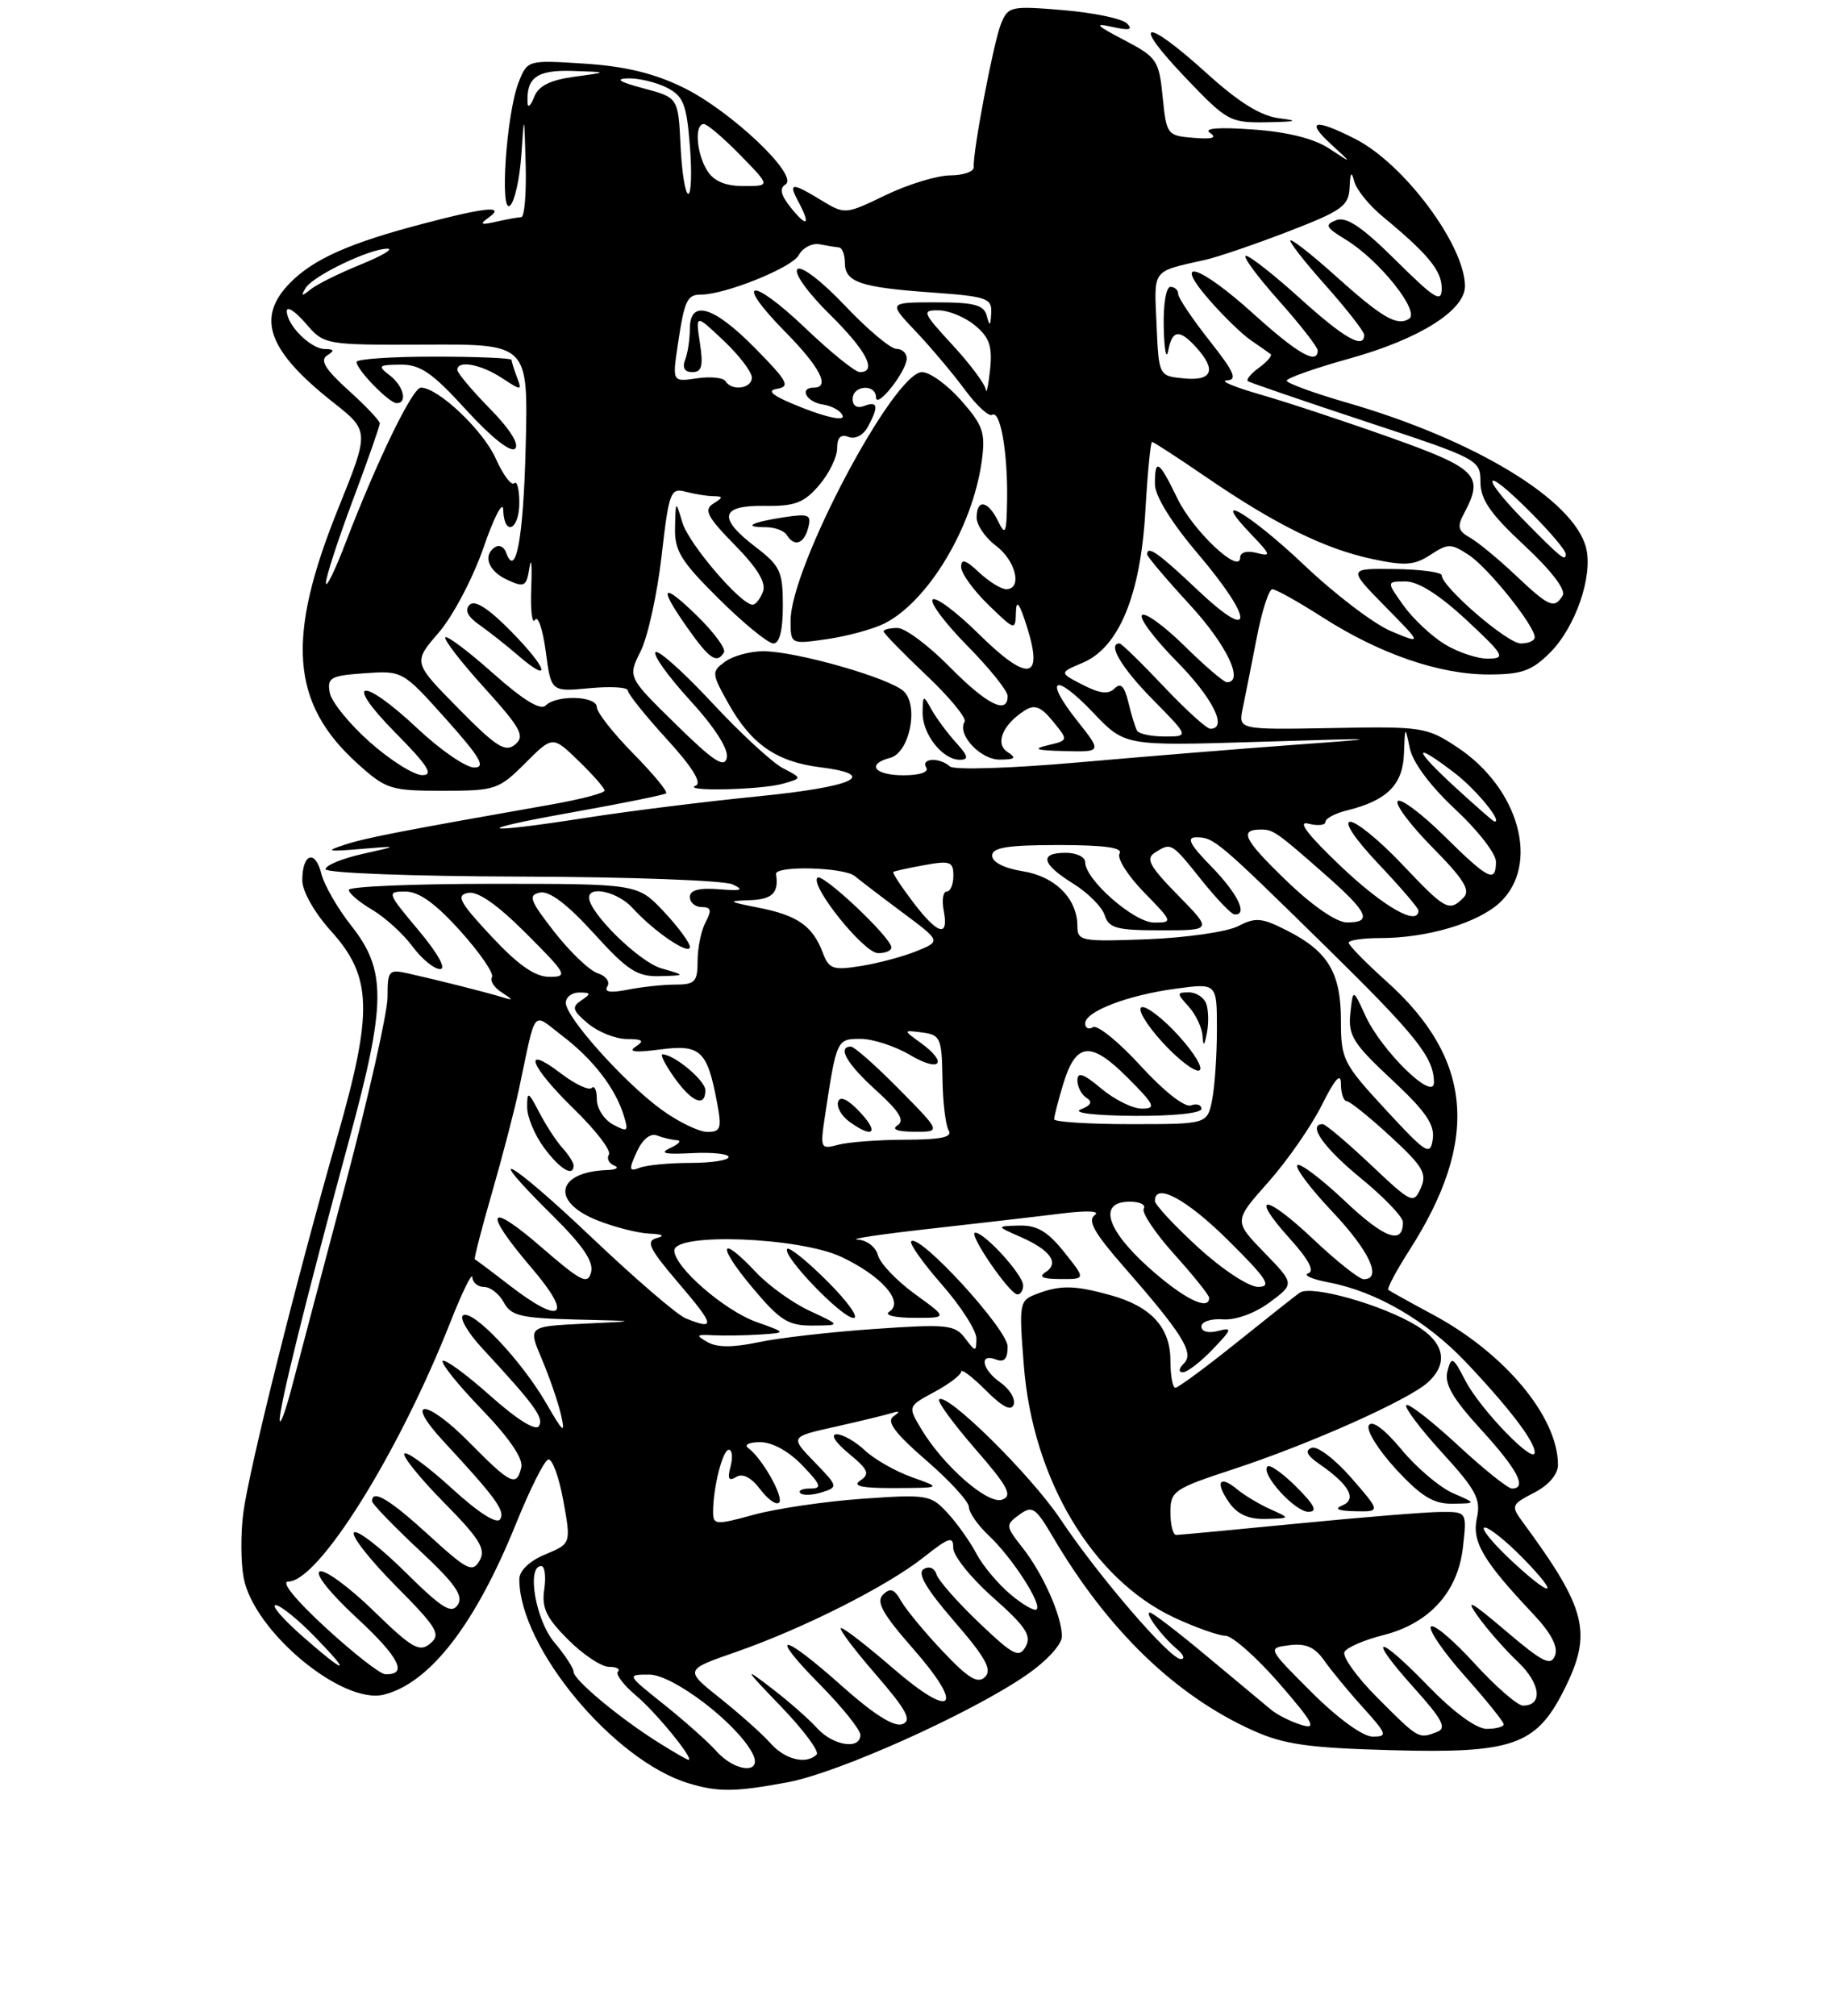 <?xml version="1.0" encoding="UTF-8" standalone="no"?>
<!DOCTYPE svg PUBLIC "-//W3C//DTD SVG 1.1//EN" "http://www.w3.org/Graphics/SVG/1.1/DTD/svg11.dtd" >
<svg xmlns="http://www.w3.org/2000/svg" xmlns:xlink="http://www.w3.org/1999/xlink" version="1.1" viewBox="0 0 237 260">
 <g >
 <path fill="currentColor"
d=" M 101.57 229.90 C 108.10 228.70 125.19 221.03 132.40 216.07 C 135.04 214.25 137.00 212.12 137.00 211.07 C 137.00 208.47 134.57 202.99 131.91 199.62 C 129.72 196.83 129.71 196.69 131.50 195.38 C 133.18 194.15 133.59 194.42 135.85 198.26 C 142.91 210.26 151.63 218.70 161.65 223.21 C 165.64 225.01 168.80 225.46 179.50 225.75 C 195.11 226.19 198.18 225.13 201.75 218.04 C 205.49 210.63 204.75 207.60 196.45 196.32 C 194.91 194.23 194.98 194.06 197.92 192.54 C 199.81 191.57 201.00 190.17 201.00 188.94 C 201.00 182.77 194.15 174.54 184.85 169.56 C 181.91 167.98 179.33 166.55 179.12 166.38 C 178.91 166.21 180.13 163.92 181.82 161.28 C 190.92 147.10 190.04 136.61 178.92 126.62 C 176.21 124.19 174.00 121.93 174.00 121.60 C 174.00 121.27 175.83 121.00 178.06 121.00 C 184.11 121.00 190.63 119.07 193.48 116.44 C 198.72 111.57 196.03 101.69 188.00 96.38 C 184.07 93.78 183.47 93.69 171.83 93.91 C 159.74 94.13 159.74 94.13 160.34 91.32 C 160.66 89.77 161.47 85.69 162.14 82.25 C 162.80 78.81 163.71 76.00 164.15 76.00 C 164.60 76.00 167.52 77.63 170.64 79.63 C 178.03 84.36 185.70 87.00 192.05 87.00 C 196.32 87.00 197.62 86.54 199.99 84.17 C 203.27 80.88 205.54 74.29 204.63 70.67 C 203.08 64.48 190.26 56.70 173.75 51.93 C 169.49 50.70 166.00 49.42 166.01 49.10 C 166.01 48.77 169.70 47.47 174.20 46.22 C 183.12 43.73 189.00 40.04 189.00 36.91 C 189.00 31.67 181.17 21.15 174.88 17.94 C 169.63 15.26 168.36 15.51 171.69 18.57 C 174.50 21.15 174.50 21.15 171.50 19.17 C 169.53 17.87 166.13 17.02 161.61 16.70 C 157.19 16.38 155.22 16.54 156.11 17.14 C 157.07 17.78 156.42 17.98 154.00 17.78 C 150.58 17.51 150.49 17.38 150.00 12.50 C 149.53 7.76 149.26 7.38 145.00 5.15 C 141.37 3.25 141.08 2.93 143.50 3.47 C 145.70 3.96 146.21 3.84 145.40 3.03 C 144.80 2.41 141.11 1.64 137.20 1.31 C 130.38 0.74 130.05 0.81 129.13 3.11 C 128.16 5.55 125.48 19.65 125.63 21.55 C 125.67 22.13 124.31 22.61 122.61 22.62 C 120.90 22.63 117.14 23.78 114.26 25.17 C 109.08 27.67 109.00 27.68 105.99 25.85 C 102.16 23.52 101.68 23.53 102.96 25.93 C 104.60 28.99 104.18 29.44 102.09 26.86 C 100.74 25.19 100.52 24.30 101.34 23.79 C 103.14 22.68 94.31 14.30 88.17 11.30 C 84.42 9.46 80.66 8.55 75.45 8.21 C 68.05 7.74 68.05 7.74 66.91 10.62 C 65.33 14.62 64.43 27.82 65.82 26.50 C 66.41 25.95 67.05 23.02 67.26 20.00 C 67.63 14.54 67.63 14.55 67.82 21.25 C 67.92 24.96 67.66 28.01 67.25 28.01 C 66.84 28.02 65.38 28.29 64.00 28.60 C 62.04 29.05 61.82 28.94 63.00 28.10 C 65.29 26.47 62.80 26.69 54.50 28.88 C 45.15 31.33 40.53 33.38 37.51 36.40 C 32.99 40.92 34.48 45.17 42.92 51.85 C 47.67 55.59 47.67 55.59 43.65 65.55 C 36.88 82.30 37.51 90.71 46.11 98.48 C 49.80 101.81 50.39 102.00 57.10 102.00 C 63.90 102.00 64.35 101.85 67.75 98.45 C 71.30 94.90 71.30 94.90 74.65 98.15 C 76.49 99.93 78.00 101.65 78.00 101.97 C 78.00 102.30 74.96 103.09 71.25 103.75 C 51.46 107.24 47.24 108.06 44.50 108.95 C 41.91 109.79 42.19 109.87 46.50 109.51 C 51.50 109.09 51.50 109.09 46.75 110.15 C 44.14 110.74 42.00 111.62 42.00 112.11 C 42.00 112.61 53.18 113.03 67.25 113.07 C 81.14 113.11 93.40 113.56 94.50 114.07 C 96.07 114.80 95.69 114.94 92.75 114.70 C 90.19 114.50 89.00 114.81 89.00 115.70 C 89.00 116.42 89.69 117.00 90.54 117.00 C 91.74 117.00 91.85 117.41 91.04 118.93 C 90.47 120.00 90.00 122.25 90.00 123.93 C 90.00 126.64 89.67 127.00 87.12 127.00 C 85.54 127.00 82.77 127.30 80.97 127.66 C 78.73 128.10 77.90 127.97 78.36 127.23 C 78.73 126.63 78.17 125.87 77.12 125.54 C 76.07 125.21 73.56 122.81 71.53 120.22 C 68.34 116.13 68.10 115.45 69.67 115.13 C 70.88 114.88 73.21 116.65 76.60 120.38 C 80.96 125.18 82.20 125.99 85.10 125.91 C 88.50 125.82 88.50 125.82 85.31 124.90 C 82.46 124.07 76.00 117.74 76.00 115.77 C 76.00 114.18 79.76 115.08 81.60 117.11 C 84.34 120.14 89.00 123.31 89.00 122.14 C 89.00 121.59 87.48 119.54 85.63 117.57 C 82.26 114.00 82.26 114.00 63.63 114.00 C 53.38 114.00 45.00 114.35 45.00 114.78 C 45.00 115.22 46.36 116.37 48.02 117.35 C 49.68 118.33 52.02 120.46 53.21 122.07 C 54.40 123.68 56.01 125.00 56.78 125.00 C 57.62 125.00 56.49 122.97 54.00 120.00 C 49.91 115.12 49.87 115.00 52.31 115.00 C 54.06 115.00 56.21 116.55 59.40 120.10 C 61.93 122.91 63.76 125.58 63.47 126.04 C 63.19 126.50 63.75 127.39 64.73 128.01 C 66.26 129.00 66.27 129.08 64.81 128.63 C 62.85 128.02 56.70 126.47 52.75 125.58 C 50.14 124.99 50.00 125.15 50.00 128.58 C 50.00 130.57 47.54 141.49 44.54 152.85 C 41.53 164.21 38.42 175.97 37.63 179.00 C 36.83 182.03 36.14 183.91 36.09 183.18 C 35.99 181.65 39.46 167.61 45.08 146.90 C 49.84 129.36 49.87 125.15 45.30 119.38 C 43.56 117.18 41.83 114.17 41.46 112.70 C 40.66 109.51 39.00 110.09 39.00 113.56 C 39.00 114.96 40.57 117.73 42.71 120.10 C 48.02 125.98 48.15 130.47 43.51 146.66 C 38.31 164.80 32.14 189.45 31.40 195.07 C 31.04 197.72 31.06 201.52 31.43 203.50 C 32.73 210.42 44.15 219.93 49.54 218.58 C 55.47 217.09 61.33 209.51 66.57 196.54 C 68.34 192.16 70.20 188.43 70.72 188.26 C 71.23 188.09 72.11 190.46 72.67 193.53 C 73.68 199.11 73.68 199.11 70.34 200.50 C 68.30 201.35 67.00 202.60 67.00 203.71 C 67.00 212.46 79.15 227.10 88.84 230.02 C 92.62 231.17 94.84 231.15 101.57 229.90 Z  M 165.07 15.26 C 162.67 14.97 159.85 13.23 155.65 9.42 C 147.64 2.17 145.79 2.51 152.86 9.93 C 158.32 15.66 158.66 15.85 163.50 15.77 C 167.26 15.70 167.65 15.58 165.07 15.26 Z  M 92.40 225.85 C 91.36 224.68 88.32 221.98 85.66 219.85 C 80.84 216.01 80.83 216.00 83.77 216.00 C 86.81 216.00 94.97 222.20 97.05 226.10 C 98.53 228.86 94.90 228.66 92.40 225.85 Z  M 84.92 224.74 C 79.94 221.62 74.00 216.67 74.00 215.64 C 74.00 215.17 72.88 213.45 71.50 211.82 C 69.09 208.95 67.91 202.00 69.83 202.00 C 70.28 202.00 70.46 203.34 70.22 204.99 C 69.86 207.39 70.47 208.67 73.29 211.49 C 75.22 213.42 77.59 215.00 78.57 215.00 C 79.54 215.00 80.06 215.28 79.72 215.61 C 79.39 215.95 80.43 217.33 82.04 218.69 C 84.65 220.88 89.65 227.01 88.82 226.99 C 88.64 226.99 86.89 225.98 84.92 224.74 Z  M 99.40 224.85 C 98.36 223.68 95.43 221.06 92.90 219.05 C 88.31 215.39 88.31 215.39 94.90 213.10 C 103.59 210.08 114.46 204.60 119.19 200.85 C 122.45 198.27 123.00 198.10 122.98 199.67 C 122.97 200.67 125.29 203.56 128.13 206.07 C 132.32 209.78 133.11 210.97 132.33 212.38 C 131.47 213.91 130.76 213.55 126.31 209.31 C 123.53 206.66 121.06 203.86 120.82 203.07 C 120.56 202.24 119.87 201.96 119.16 202.40 C 118.31 202.93 119.50 204.96 123.11 209.13 C 127.14 213.78 128.02 215.37 127.09 216.30 C 126.15 217.23 124.94 216.50 121.63 213.00 C 119.29 210.53 116.87 207.60 116.25 206.50 C 115.38 204.95 114.85 204.77 113.92 205.69 C 112.99 206.61 113.87 208.18 117.82 212.68 C 124.57 220.38 122.95 221.89 115.17 215.15 C 111.90 212.32 108.91 210.00 108.52 210.00 C 108.12 210.00 110.10 212.65 112.91 215.89 C 116.98 220.60 117.69 221.91 116.42 222.39 C 115.37 222.80 112.73 221.14 108.66 217.51 C 100.81 210.50 98.95 210.36 105.78 217.28 C 108.65 220.19 111.00 223.11 111.00 223.78 C 111.00 225.74 107.47 225.18 105.40 222.89 C 104.36 221.73 101.70 219.40 99.50 217.72 C 95.88 214.94 95.99 215.17 100.78 220.14 C 103.68 223.15 105.74 225.93 105.36 226.31 C 104.02 227.64 101.29 226.98 99.40 224.85 Z  M 169.23 218.29 C 163.50 212.57 163.50 212.57 166.35 212.21 C 168.46 211.94 169.63 212.46 170.83 214.17 C 171.73 215.45 173.98 218.19 175.85 220.25 C 178.95 223.69 179.06 224.00 177.10 224.00 C 175.83 224.00 172.62 221.67 169.23 218.29 Z  M 177.77 219.05 C 175.04 216.33 173.11 213.63 173.47 213.05 C 173.83 212.47 176.07 211.51 178.46 210.91 C 184.41 209.41 188.09 205.35 188.74 199.58 C 189.26 195.00 189.26 195.00 185.88 195.02 C 184.02 195.03 175.75 195.70 167.50 196.51 C 159.25 197.32 152.16 197.98 151.75 197.99 C 151.34 197.99 151.00 196.69 151.00 195.08 C 151.00 192.31 151.42 192.03 159.25 189.46 C 169.04 186.24 181.68 180.60 184.20 178.32 C 186.91 175.87 186.38 173.20 182.75 170.99 C 178.31 168.28 169.11 165.69 167.67 166.75 C 167.02 167.21 163.30 170.16 159.39 173.30 C 155.48 176.43 151.99 179.00 151.64 179.00 C 151.29 179.00 151.00 177.43 151.00 175.50 C 151.00 171.23 148.52 168.52 143.31 167.07 C 138.64 165.77 136.81 165.74 133.78 166.89 C 131.49 167.76 131.45 168.02 132.09 176.14 C 133.24 190.81 140.95 203.72 151.50 208.65 C 154.25 209.93 157.22 210.98 158.10 210.99 C 158.98 211.00 162.10 213.76 165.03 217.12 C 169.43 222.19 169.93 223.12 167.93 222.50 C 166.59 222.10 164.82 221.21 164.00 220.54 C 163.18 219.86 159.46 216.77 155.74 213.66 C 152.02 210.55 148.70 208.00 148.36 208.00 C 147.61 208.00 149.89 211.07 151.89 212.75 C 152.71 213.44 152.91 214.00 152.34 214.00 C 150.93 214.00 141.71 203.29 136.83 195.98 C 133.01 190.26 122.14 179.53 121.16 180.51 C 120.90 180.77 123.00 183.64 125.82 186.89 C 130.04 191.74 130.67 192.91 129.31 193.43 C 127.47 194.14 121.62 189.01 118.79 184.21 C 117.12 181.40 117.13 181.39 120.56 179.54 C 122.45 178.52 124.00 177.34 124.00 176.92 C 124.00 176.50 125.43 177.58 127.17 179.32 C 129.33 181.49 130.48 182.07 130.78 181.17 C 131.02 180.44 130.27 179.18 129.11 178.36 C 126.69 176.67 126.25 174.50 128.50 175.36 C 129.56 175.77 130.00 175.28 130.00 173.69 C 130.00 171.47 118.62 159.05 117.56 160.11 C 117.28 160.38 119.07 162.90 121.53 165.71 C 123.99 168.52 125.99 171.65 125.97 172.66 C 125.94 174.42 125.87 174.42 124.50 172.60 C 123.19 170.87 122.18 170.77 112.79 171.42 C 107.14 171.81 100.39 172.58 97.80 173.14 C 94.59 173.82 92.51 173.82 91.29 173.12 C 89.72 172.22 89.81 172.11 92.00 172.23 C 93.38 172.30 96.08 172.26 98.00 172.14 C 101.50 171.91 101.50 171.91 97.62 170.53 C 93.46 169.05 87.00 163.44 87.00 161.30 C 87.00 158.96 103.12 159.58 108.54 162.12 C 113.75 164.57 116.70 167.94 114.73 169.19 C 114.03 169.63 115.39 169.98 117.90 169.98 C 122.30 170.00 122.30 170.00 118.03 166.91 C 115.69 165.21 113.54 162.96 113.27 161.91 C 112.99 160.84 111.83 159.95 110.63 159.89 C 109.46 159.82 113.67 159.20 120.00 158.49 C 126.33 157.78 133.97 156.90 137.00 156.52 C 140.34 156.11 142.00 156.20 141.23 156.74 C 140.28 157.42 141.19 159.05 144.84 163.22 C 152.54 172.02 154.10 174.50 152.76 175.84 C 152.07 176.53 152.01 177.00 152.61 177.00 C 153.17 177.00 154.89 175.68 156.44 174.06 C 158.97 171.42 159.04 171.18 157.13 171.68 C 155.88 172.00 155.00 171.76 155.00 171.10 C 155.00 170.48 156.25 170.06 157.78 170.18 C 159.41 170.30 161.89 169.40 163.79 168.00 C 167.03 165.60 167.03 165.60 163.10 161.55 C 159.17 157.50 159.17 157.50 163.61 152.50 C 166.06 149.75 169.17 145.27 170.53 142.55 C 172.24 139.13 173.00 138.28 173.00 139.80 C 173.00 141.01 173.34 142.02 173.75 142.04 C 174.16 142.06 176.70 144.10 179.39 146.58 C 183.60 150.46 184.14 151.37 183.30 153.25 C 182.37 155.34 182.12 155.22 176.82 150.21 C 173.79 147.35 171.01 145.00 170.65 145.00 C 168.63 145.00 170.78 148.06 175.55 151.96 C 178.55 154.41 181.00 156.97 181.00 157.65 C 181.00 160.62 178.62 159.76 173.49 154.90 C 170.46 152.04 167.71 149.96 167.38 150.29 C 167.05 150.62 169.08 153.32 171.89 156.29 C 176.68 161.35 178.37 165.00 175.94 165.00 C 175.36 165.00 172.43 162.68 169.43 159.84 C 163.15 153.91 161.10 153.89 166.45 159.82 C 168.83 162.45 169.63 163.96 168.78 164.24 C 168.08 164.48 169.28 165.01 171.44 165.42 C 177.52 166.57 184.04 170.35 189.09 175.67 C 194.66 181.54 198.00 185.91 198.00 187.33 C 198.00 189.05 190.99 181.80 189.07 178.11 C 187.45 174.99 187.26 174.89 186.74 176.87 C 186.32 178.50 187.39 180.36 191.09 184.41 C 195.80 189.56 197.07 192.00 195.06 192.00 C 194.54 192.00 191.37 189.46 188.03 186.36 C 184.68 183.26 181.71 180.96 181.43 181.24 C 181.15 181.52 183.22 184.27 186.04 187.36 C 190.42 192.15 191.08 193.38 190.54 195.80 C 189.87 198.85 191.30 201.29 197.80 208.18 C 200.12 210.64 201.05 212.42 200.62 213.54 C 200.08 214.95 199.03 214.42 194.26 210.36 C 189.70 206.49 188.98 206.11 190.68 208.50 C 191.86 210.15 194.17 212.79 195.83 214.36 C 198.77 217.15 199.10 220.00 196.49 220.00 C 195.78 220.00 192.93 217.52 190.17 214.49 C 187.40 211.46 184.89 209.36 184.60 209.83 C 184.31 210.30 186.31 213.19 189.04 216.25 C 191.77 219.32 194.00 222.09 194.00 222.41 C 194.00 222.73 193.01 223.00 191.81 223.00 C 190.46 223.00 187.54 220.86 184.21 217.43 C 177.58 210.58 176.24 210.83 182.47 217.76 C 186.08 221.77 186.68 222.91 185.42 223.39 C 183.01 224.32 183.05 224.34 177.77 219.05 Z  M 163.90 194.67 C 162.46 194.03 160.54 192.87 159.62 192.11 C 157.32 190.19 156.72 191.16 158.58 193.81 C 159.64 195.33 161.09 195.98 163.31 195.92 C 166.50 195.84 166.50 195.84 163.90 194.67 Z  M 167.26 191.80 C 165.50 190.04 163.82 188.85 163.52 189.15 C 162.59 190.07 167.04 195.00 168.80 195.00 C 170.03 195.00 169.62 194.16 167.26 191.80 Z  M 174.33 190.62 C 172.24 188.22 169.94 186.47 169.22 186.75 C 168.31 187.10 168.61 187.73 170.20 188.83 C 174.06 191.48 175.12 193.39 173.18 194.18 C 172.07 194.63 172.63 194.88 174.82 194.93 C 178.14 195.00 178.14 195.00 174.33 190.62 Z  M 187.44 192.59 C 185.76 191.86 182.78 189.34 180.83 186.99 C 178.64 184.35 177.03 183.15 176.60 183.84 C 176.22 184.45 177.79 186.99 180.08 189.48 C 183.35 193.02 184.93 193.99 187.38 193.96 C 190.50 193.92 190.50 193.92 187.44 192.59 Z  M 104.50 169.10 C 102.30 168.09 99.18 165.85 97.56 164.13 C 92.85 159.11 92.42 160.53 97.00 166.00 C 100.63 170.34 101.67 171.00 104.84 170.98 C 108.50 170.96 108.50 170.96 104.50 169.10 Z  M 106.77 165.30 C 104.19 162.71 101.85 160.82 101.57 161.09 C 100.80 161.87 108.60 170.00 110.12 170.00 C 110.87 170.00 109.36 167.88 106.77 165.30 Z  M 132.00 165.80 C 132.00 164.45 127.05 159.00 125.82 159.00 C 124.82 159.00 130.22 166.91 131.25 166.96 C 131.66 166.98 132.00 166.46 132.00 165.80 Z  M 137.29 161.50 C 135.17 158.84 133.78 158.02 131.50 158.08 C 128.50 158.16 128.50 158.16 131.67 159.55 C 135.53 161.24 136.72 162.93 134.88 164.10 C 133.93 164.70 134.53 164.97 136.79 164.98 C 140.09 165.00 140.09 165.00 137.29 161.50 Z  M 42.02 209.95 C 38.12 206.37 36.20 204.00 37.19 204.00 C 41.10 204.00 51.44 187.45 58.12 170.50 C 59.64 166.65 60.91 164.06 60.94 164.75 C 60.97 165.44 61.66 166.00 62.46 166.00 C 63.27 166.00 64.41 166.90 65.00 168.00 C 65.92 169.72 67.21 170.03 74.29 170.20 C 82.50 170.40 82.50 170.40 75.30 170.74 C 68.11 171.09 68.11 171.09 69.90 175.29 C 70.88 177.61 72.00 180.85 72.38 182.50 C 72.96 185.05 72.67 184.82 70.47 181.00 C 67.30 175.52 61.02 168.87 59.75 169.66 C 59.24 169.97 60.33 171.87 62.18 173.87 C 69.00 181.24 70.19 182.88 69.53 183.94 C 69.12 184.62 66.72 183.12 63.25 180.03 C 60.16 177.28 57.41 175.26 57.12 175.54 C 56.84 175.82 59.10 178.63 62.14 181.78 C 65.65 185.41 67.52 188.14 67.26 189.25 C 66.66 191.84 65.90 191.48 60.54 186.04 C 55.02 180.43 52.01 180.27 57.18 185.87 C 64.01 193.24 65.19 194.88 64.53 195.96 C 64.10 196.64 61.76 195.15 58.30 191.99 C 55.25 189.20 52.49 187.17 52.18 187.49 C 51.87 187.80 54.15 190.63 57.25 193.78 C 61.90 198.49 62.71 199.81 61.88 201.29 C 60.96 202.89 60.30 202.56 55.35 198.04 C 50.28 193.40 48.00 192.03 48.00 193.63 C 48.00 193.97 50.71 196.78 54.02 199.88 C 58.71 204.25 59.83 205.83 59.06 207.00 C 58.25 208.23 57.03 207.47 52.23 202.72 C 49.02 199.55 46.06 197.27 45.67 197.67 C 45.27 198.06 47.68 201.15 51.03 204.53 C 56.44 209.99 56.93 210.81 55.50 212.00 C 54.11 213.16 53.15 212.60 48.20 207.78 C 45.06 204.73 41.95 202.44 41.27 202.69 C 40.56 202.96 42.55 205.47 46.02 208.68 C 51.53 213.78 52.69 216.07 49.69 215.95 C 49.04 215.93 45.58 213.23 42.02 209.95 Z  M 39.00 211.04 C 36.52 208.86 34.97 207.07 35.55 207.04 C 36.12 207.02 38.35 208.80 40.50 211.00 C 45.49 216.11 44.79 216.12 39.00 211.04 Z  M 130.35 205.64 C 128.75 204.29 126.78 201.94 125.97 200.40 C 125.16 198.86 123.49 196.50 122.25 195.16 C 120.09 192.81 119.64 192.73 111.25 193.32 C 106.44 193.66 100.14 194.59 97.25 195.38 C 92.34 196.73 92.00 196.70 92.00 195.03 C 92.00 191.86 93.23 187.00 94.03 187.00 C 94.46 187.00 94.56 187.97 94.25 189.16 C 93.83 190.75 94.02 191.10 94.98 190.51 C 95.81 190.00 96.91 190.56 98.07 192.09 C 99.06 193.40 100.15 194.18 100.51 193.82 C 101.19 193.15 98.30 188.04 96.52 186.77 C 95.96 186.36 96.65 186.02 98.06 186.02 C 99.62 186.01 101.75 187.18 103.50 189.00 C 105.95 191.55 106.10 192.00 104.52 192.00 C 103.50 192.00 102.93 192.27 103.26 192.59 C 103.58 192.92 104.83 192.87 106.02 192.49 C 108.16 191.82 108.14 191.74 105.07 188.57 C 101.93 185.33 101.93 185.33 107.72 184.04 C 110.90 183.33 114.17 182.53 115.00 182.28 C 116.11 181.93 116.18 182.05 115.25 182.71 C 114.34 183.37 115.50 184.91 119.50 188.37 C 122.52 190.98 125.00 193.69 125.00 194.38 C 125.00 195.08 126.15 196.73 127.56 198.06 C 130.55 200.86 134.45 206.88 133.74 207.59 C 133.47 207.86 131.94 206.98 130.35 205.64 Z  M 117.66 190.54 C 115.54 189.79 112.81 188.23 111.59 187.09 C 110.37 185.94 108.73 185.00 107.94 185.00 C 107.11 185.01 107.77 186.05 109.50 187.48 C 112.02 189.56 112.26 190.11 111.00 190.96 C 109.91 191.69 111.15 191.96 115.50 191.94 C 121.50 191.91 121.50 191.91 117.66 190.54 Z  M 194.71 201.03 C 192.40 198.84 190.97 197.04 191.55 197.03 C 192.12 197.01 194.35 198.80 196.50 201.00 C 201.56 206.18 200.19 206.20 194.71 201.03 Z  M 88.47 170.05 C 87.35 169.60 81.84 164.85 76.22 159.51 C 65.72 149.53 61.75 147.37 71.38 156.88 C 75.18 160.64 76.62 162.75 76.26 164.10 C 75.83 165.75 74.99 165.32 69.88 160.90 C 62.84 154.80 62.23 156.11 68.62 163.59 C 74.00 169.88 72.48 171.01 65.69 165.76 C 63.39 163.98 61.39 162.48 61.26 162.44 C 61.13 162.39 62.11 158.56 63.45 153.93 C 64.79 149.29 66.37 143.25 66.95 140.50 C 69.23 129.76 68.57 130.57 72.56 133.62 C 76.49 136.61 79.38 140.35 80.46 143.84 C 81.12 145.96 81.00 146.07 79.09 145.05 C 77.94 144.43 77.00 142.97 77.00 141.80 C 77.00 140.63 76.70 139.96 76.34 140.33 C 75.97 140.69 74.17 139.84 72.34 138.44 C 67.26 134.57 68.35 137.50 74.06 143.06 C 76.85 145.77 78.87 148.40 78.56 148.91 C 78.24 149.42 78.55 150.06 79.24 150.34 C 79.93 150.61 79.52 150.88 78.33 150.92 C 71.79 151.16 71.01 154.99 77.02 157.39 C 79.23 158.28 82.27 159.05 83.77 159.12 C 85.49 159.19 85.85 159.40 84.74 159.69 C 83.27 160.08 83.74 161.05 87.61 165.58 C 92.22 170.97 92.34 171.62 88.47 170.05 Z  M 74.00 150.33 C 74.00 149.96 73.36 148.95 72.57 148.08 C 71.78 147.21 70.44 145.15 69.58 143.50 C 68.15 140.76 68.01 140.70 68.01 142.79 C 68.00 144.05 68.98 146.41 70.19 148.04 C 72.23 150.81 74.00 151.87 74.00 150.33 Z  M 148.17 163.47 C 142.66 158.51 141.67 155.00 145.77 155.00 C 147.06 155.00 147.87 155.40 147.56 155.90 C 147.26 156.39 149.03 159.04 151.50 161.79 C 153.98 164.54 156.00 167.07 156.00 167.40 C 156.00 169.17 152.64 167.48 148.17 163.47 Z  M 154.58 160.90 C 151.51 158.09 149.00 155.39 149.00 154.90 C 149.00 152.46 153.11 154.68 158.50 160.03 C 163.48 164.97 164.13 165.98 162.33 165.99 C 161.11 166.00 157.72 163.77 154.58 160.90 Z  M 82.15 148.58 C 82.89 146.95 83.90 146.13 84.76 146.46 C 85.53 146.76 86.69 147.03 87.33 147.07 C 87.97 147.11 87.60 147.56 86.50 148.06 C 85.01 148.75 85.71 148.92 89.25 148.74 C 91.86 148.60 94.00 148.83 94.00 149.24 C 94.00 149.66 91.79 150.00 89.08 150.00 C 86.38 150.00 83.44 150.28 82.55 150.62 C 81.14 151.16 81.09 150.90 82.15 148.58 Z  M 178.75 143.11 C 173.28 137.19 173.00 136.63 173.00 131.67 C 173.00 125.50 171.36 122.73 166.09 120.05 C 162.81 118.37 161.99 118.29 159.74 119.46 C 158.33 120.19 153.08 120.95 148.08 121.15 C 139.51 121.48 139.00 121.39 139.00 119.47 C 139.00 115.92 136.14 113.05 131.95 112.38 C 129.57 112.00 128.00 111.20 128.00 110.37 C 128.00 109.32 129.97 109.00 136.56 109.00 C 142.48 109.00 144.91 109.34 144.44 110.09 C 144.07 110.69 145.49 112.94 147.59 115.09 C 151.32 118.91 151.35 119.00 148.90 119.00 C 146.32 119.00 140.00 113.47 140.00 111.20 C 140.00 110.54 138.88 110.00 137.50 110.00 C 134.03 110.00 134.38 111.45 138.45 113.97 C 140.34 115.14 142.18 116.98 142.52 118.05 C 143.05 119.73 144.07 120.00 149.78 120.00 C 156.42 120.00 156.42 120.00 151.96 115.46 C 148.30 111.73 147.77 110.75 149.00 109.98 C 151.11 108.64 151.12 108.65 155.00 113.50 C 156.93 115.91 158.84 117.91 159.25 117.94 C 161.06 118.09 159.71 115.29 156.30 111.79 C 153.50 108.93 153.02 108.00 154.34 108.00 C 156.60 108.00 157.11 108.43 170.94 122.00 C 182.75 133.59 185.00 136.40 185.00 139.63 C 185.00 142.15 178.25 135.57 176.15 131.00 C 174.55 127.50 174.55 127.50 174.21 130.74 C 173.92 133.56 174.59 134.63 179.54 139.24 C 183.92 143.32 185.12 145.06 184.85 146.92 C 184.53 149.14 184.04 148.83 178.75 143.11 Z  M 106.44 143.90 C 107.93 134.06 107.96 134.00 111.02 134.00 C 112.60 134.00 115.49 134.94 117.44 136.10 C 121.33 138.39 122.38 137.11 118.75 134.49 C 116.50 132.86 116.50 132.86 119.00 133.18 C 121.32 133.48 121.51 133.91 121.59 139.08 C 121.63 142.15 122.00 145.19 122.40 145.83 C 122.92 146.68 121.37 147.00 116.81 147.01 C 113.34 147.02 109.44 147.31 108.14 147.66 C 105.85 148.27 105.80 148.15 106.44 143.90 Z  M 110.94 143.44 C 109.41 141.81 108.39 141.32 108.13 142.10 C 107.91 142.78 108.55 143.93 109.55 144.66 C 112.63 146.91 113.49 146.15 110.94 143.44 Z  M 116.00 140.50 C 113.01 137.47 110.22 135.00 109.78 135.00 C 107.97 135.00 109.26 137.24 113.05 140.66 C 116.03 143.36 116.76 144.54 115.80 145.15 C 114.97 145.67 115.76 145.97 117.97 145.98 C 121.43 146.00 121.43 146.00 116.00 140.50 Z  M 85.37 143.15 C 80.59 139.69 73.00 131.23 73.00 129.36 C 73.00 128.61 73.79 128.01 74.75 128.02 C 76.25 128.03 76.29 128.17 75.00 129.04 C 73.72 129.89 73.85 130.33 75.86 132.02 C 77.16 133.11 79.41 134.01 80.86 134.02 C 82.94 134.03 83.18 134.24 82.00 135.01 C 80.97 135.68 81.95 135.79 85.15 135.37 C 90.39 134.68 91.25 135.49 92.52 142.27 C 93.14 145.55 92.98 146.00 91.26 146.00 C 90.18 146.00 87.53 144.72 85.37 143.15 Z  M 91.00 140.62 C 91.00 139.37 86.96 136.00 85.47 136.00 C 85.14 136.00 85.83 137.35 87.00 139.00 C 89.27 142.19 91.00 142.89 91.00 140.62 Z  M 136.00 144.37 C 136.00 144.02 136.51 142.02 137.14 139.92 C 138.79 134.43 140.68 134.21 145.43 138.96 C 148.99 142.52 149.21 143.00 147.31 143.00 C 146.12 143.00 143.77 141.83 142.08 140.41 C 139.78 138.48 139.00 138.21 139.00 139.35 C 139.00 140.19 139.53 141.21 140.18 141.61 C 141.00 142.12 140.76 142.58 139.43 143.10 C 138.31 143.54 141.18 143.89 146.25 143.93 C 151.28 143.97 155.00 143.59 155.00 143.03 C 155.00 142.50 154.39 142.30 153.65 142.58 C 152.86 142.88 150.14 140.75 147.16 137.48 C 144.34 134.39 141.57 132.15 141.01 132.49 C 140.46 132.84 140.00 132.62 140.00 132.01 C 140.00 130.46 145.51 128.35 151.75 127.52 C 157.00 126.81 157.00 126.81 157.00 132.78 C 157.00 136.06 156.72 140.16 156.38 141.88 C 155.75 145.00 155.75 145.00 145.88 145.00 C 140.44 145.00 136.00 144.71 136.00 144.37 Z  M 151.38 132.87 C 149.26 130.70 147.35 129.44 147.15 130.06 C 146.94 130.68 148.51 132.96 150.62 135.13 C 152.74 137.30 154.65 138.56 154.85 137.94 C 155.06 137.32 153.49 135.04 151.38 132.87 Z  M 155.61 129.43 C 155.31 128.64 154.30 128.00 153.38 128.00 C 151.81 128.00 151.80 128.13 153.35 129.83 C 154.26 130.83 155.06 132.52 155.14 133.58 C 155.24 135.06 155.37 134.97 155.72 133.18 C 155.96 131.90 155.91 130.21 155.61 129.43 Z  M 63.39 120.77 C 59.27 116.36 58.80 115.48 60.39 115.17 C 61.64 114.92 64.17 116.69 67.88 120.40 C 73.14 125.66 73.32 126.00 70.88 126.00 C 69.03 126.00 66.86 124.49 63.39 120.77 Z  M 106.13 122.83 C 104.83 119.43 102.87 118.06 97.86 117.08 C 93.89 116.30 93.79 116.21 96.75 116.11 C 99.65 116.01 100.50 115.17 100.12 112.75 C 99.94 111.62 108.91 111.85 110.29 113.01 C 110.96 113.57 113.73 115.69 116.45 117.71 C 121.40 121.40 121.40 121.40 118.26 122.68 C 116.53 123.38 113.30 124.25 111.08 124.60 C 107.45 125.18 106.95 125.01 106.13 122.83 Z  M 115.00 122.21 C 115.00 120.95 106.11 112.56 105.46 113.21 C 104.46 114.21 111.40 122.87 113.25 122.94 C 114.21 122.97 115.00 122.64 115.00 122.21 Z  M 117.75 116.30 C 116.23 114.30 115.11 112.58 115.25 112.47 C 115.39 112.36 117.19 111.96 119.25 111.59 C 122.58 110.98 123.00 111.14 123.00 112.95 C 123.00 114.08 122.61 115.00 122.14 115.00 C 121.66 115.00 121.49 116.12 121.76 117.50 C 122.42 120.99 120.98 120.56 117.75 116.30 Z  M 165.88 113.52 C 160.43 108.25 159.82 107.00 162.71 107.00 C 164.28 107.00 164.76 107.34 171.25 113.06 C 176.53 117.73 177.08 119.01 173.75 118.98 C 172.40 118.97 169.25 116.79 165.88 113.52 Z  M 173.04 111.79 C 168.73 107.70 167.32 105.85 168.79 106.24 C 170.01 106.55 171.00 106.45 171.00 106.01 C 171.00 105.58 172.24 104.91 173.75 104.54 C 178.93 103.27 180.99 101.23 181.13 97.23 C 181.26 93.62 181.28 93.59 181.88 96.50 C 182.26 98.34 184.53 101.39 187.75 104.39 C 190.64 107.07 193.00 110.11 193.00 111.14 C 193.00 113.95 192.04 113.47 186.31 107.81 C 183.41 104.95 180.73 102.94 180.33 103.33 C 179.94 103.73 181.96 106.42 184.82 109.32 C 188.88 113.43 189.75 114.85 188.81 115.79 C 186.95 117.65 186.49 117.39 180.91 111.50 C 178.05 108.47 175.03 106.00 174.21 106.00 C 173.32 106.00 174.81 108.22 177.85 111.44 C 180.68 114.43 183.00 117.13 183.00 117.44 C 183.00 119.54 178.53 117.00 173.04 111.79 Z  M 74.00 104.75 C 80.33 103.62 85.70 102.53 85.94 102.33 C 86.18 102.12 84.27 99.81 81.69 97.19 C 79.11 94.57 77.00 91.88 77.00 91.22 C 77.00 89.75 71.81 89.59 70.40 91.00 C 69.73 91.67 67.49 90.29 63.65 86.88 C 60.49 84.06 57.70 81.96 57.46 82.21 C 57.21 82.46 59.47 85.39 62.49 88.72 C 67.22 93.95 67.76 94.95 66.46 96.03 C 65.19 97.09 64.02 96.34 59.12 91.36 C 53.28 85.44 53.28 85.44 56.60 81.60 C 58.42 79.50 61.02 74.56 62.38 70.64 C 63.73 66.71 64.88 64.51 64.92 65.75 C 65.04 69.26 67.00 68.39 67.00 64.83 C 67.00 63.09 66.70 61.96 66.34 62.33 C 65.97 62.69 64.90 61.25 63.95 59.13 C 62.32 55.49 56.52 50.00 54.30 50.00 C 53.22 50.00 48.65 59.41 44.59 70.00 C 43.22 73.58 42.08 75.92 42.05 75.21 C 42.02 74.49 43.58 69.71 45.50 64.57 C 47.43 59.43 49.00 54.95 49.00 54.61 C 49.00 54.27 47.18 52.35 44.95 50.34 C 41.97 47.64 41.24 46.46 42.20 45.85 C 43.20 45.22 43.13 45.03 41.90 45.02 C 40.07 45.00 37.00 41.93 37.00 40.12 C 37.00 39.44 38.09 40.15 39.42 41.69 C 41.84 44.50 41.84 44.50 54.99 44.45 C 68.15 44.39 68.15 44.39 67.82 57.62 C 67.53 69.46 66.54 74.78 65.28 71.24 C 65.03 70.55 64.42 70.24 63.91 70.55 C 62.23 71.59 62.98 73.67 65.44 74.79 C 67.67 75.81 67.92 75.67 68.31 73.20 C 68.55 71.72 68.65 72.88 68.54 75.79 C 68.42 78.70 68.64 80.58 69.02 79.96 C 69.41 79.34 70.03 81.18 70.41 84.04 C 71.10 89.24 71.10 89.24 76.05 88.77 C 78.77 88.51 81.00 88.64 81.00 89.07 C 81.00 89.49 83.26 92.31 86.02 95.33 C 89.29 98.90 90.59 101.00 89.77 101.33 C 87.81 102.12 98.17 101.89 101.00 101.09 C 103.50 100.38 103.50 100.38 101.00 99.08 C 99.62 98.36 95.51 94.56 91.86 90.64 C 88.21 86.71 84.93 83.78 84.57 84.12 C 84.21 84.47 86.22 87.27 89.04 90.35 C 92.19 93.79 94.01 96.63 93.77 97.73 C 93.47 99.13 92.08 98.22 87.19 93.42 C 80.98 87.34 80.98 87.34 82.66 83.99 C 83.57 82.15 84.79 76.64 85.35 71.75 C 86.30 63.47 86.51 62.90 88.43 63.42 C 89.57 63.72 91.17 63.99 92.00 64.00 C 93.33 64.03 93.33 64.14 92.00 64.98 C 90.77 65.76 91.26 66.69 94.79 70.29 C 97.73 73.28 98.87 75.17 98.43 76.32 C 98.08 77.25 97.48 78.00 97.10 78.00 C 95.58 78.00 88.86 70.15 88.04 67.41 C 87.17 64.50 87.17 64.50 87.09 68.03 C 87.01 71.06 87.83 72.38 92.78 77.28 C 95.96 80.43 99.11 83.00 99.78 83.00 C 100.57 83.00 101.00 81.30 101.00 78.12 C 101.00 73.72 100.66 72.98 97.50 70.57 C 92.56 66.80 92.91 65.16 98.66 65.25 C 102.54 65.31 103.72 64.87 105.66 62.61 C 106.95 61.11 108.00 58.97 108.00 57.84 C 108.00 56.43 108.47 55.97 109.48 56.36 C 110.35 56.69 111.39 56.13 111.98 55.03 C 113.39 52.41 113.26 51.69 111.50 52.36 C 110.59 52.71 110.00 52.36 110.00 51.47 C 110.00 49.69 112.99 49.47 113.02 51.25 C 113.05 52.85 116.95 47.92 116.98 46.25 C 116.99 45.56 116.39 45.00 115.65 45.00 C 114.90 45.00 111.92 42.49 109.02 39.43 C 106.04 36.28 103.37 34.23 102.88 34.72 C 102.39 35.21 104.19 37.73 107.01 40.51 C 111.78 45.21 113.24 48.00 110.93 48.00 C 110.33 48.00 107.18 45.45 103.92 42.34 C 96.83 35.58 94.59 35.98 101.31 42.81 C 105.80 47.36 107.15 50.00 105.00 50.00 C 103.04 50.00 104.04 51.87 106.17 52.18 C 107.37 52.36 108.51 53.01 108.72 53.64 C 108.94 54.30 106.82 53.89 103.62 52.64 C 99.79 51.14 98.77 50.40 100.21 50.16 C 102.00 49.87 101.65 49.21 97.42 44.91 C 92.05 39.46 89.00 38.56 89.00 42.42 C 89.00 43.75 88.73 45.55 88.39 46.42 C 88.00 47.44 88.33 48.00 89.33 48.00 C 90.55 48.00 90.75 47.21 90.30 44.25 C 89.73 40.50 89.73 40.50 93.37 43.95 C 95.37 45.84 97.00 47.98 97.00 48.70 C 97.00 50.13 94.42 50.49 93.60 49.17 C 93.32 48.71 91.66 48.54 89.91 48.80 C 86.73 49.27 86.73 49.27 87.46 44.38 C 88.31 38.72 88.65 38.00 90.44 38.00 C 93.56 38.00 102.19 34.52 103.04 32.92 C 103.56 31.96 104.77 31.33 105.74 31.51 C 106.71 31.70 107.84 31.88 108.25 31.92 C 108.66 31.97 109.00 32.85 109.00 33.89 C 109.00 36.40 110.98 37.07 120.25 37.73 C 127.34 38.24 127.99 38.47 127.88 40.39 C 127.79 42.08 127.68 42.15 127.31 40.75 C 126.94 39.32 125.72 39.00 120.72 39.00 C 114.59 39.00 114.59 39.00 118.15 42.75 C 120.10 44.81 122.94 48.18 124.46 50.24 C 125.98 52.30 127.57 53.77 127.99 53.51 C 129.05 52.85 130.01 58.23 129.93 64.38 C 129.87 68.80 129.72 69.19 128.78 67.25 C 127.48 64.56 126.00 64.30 126.00 66.76 C 126.00 67.73 127.12 69.37 128.50 70.40 C 131.07 72.33 131.93 76.00 129.81 76.00 C 129.16 76.00 127.59 75.02 126.31 73.83 C 124.59 72.20 124.00 72.03 124.00 73.13 C 124.00 73.94 125.58 76.13 127.50 78.00 C 130.97 81.36 131.00 81.37 131.07 78.95 C 131.11 77.22 131.54 77.81 132.53 80.97 C 134.64 87.74 132.59 88.00 126.27 81.77 C 123.40 78.94 120.73 76.94 120.33 77.33 C 119.94 77.73 121.95 80.41 124.81 83.31 C 127.66 86.20 130.00 89.11 130.00 89.78 C 130.00 92.24 127.31 90.88 122.50 86.00 C 119.79 83.25 116.77 81.00 115.79 81.00 C 114.80 81.00 114.00 81.20 114.00 81.44 C 114.00 81.69 116.47 84.22 119.48 87.07 C 122.50 89.92 124.73 92.63 124.45 93.09 C 123.44 94.72 126.48 98.00 128.99 97.98 C 130.97 97.97 131.18 97.77 130.00 97.01 C 128.32 95.94 129.36 93.44 132.24 91.62 C 133.49 90.83 134.31 91.16 135.85 93.05 C 137.85 95.50 137.85 95.50 135.17 96.13 C 133.15 96.61 133.67 96.79 137.33 96.88 C 142.17 97.00 142.17 97.00 138.96 92.95 C 134.57 87.41 136.07 86.69 141.06 91.95 C 145.13 96.22 145.13 96.22 162.32 95.69 C 178.80 95.18 178.99 95.20 167.00 96.07 C 160.12 96.57 147.53 97.60 139.00 98.35 C 130.35 99.11 123.08 99.34 122.55 98.86 C 121.23 97.66 118.75 97.78 119.50 99.00 C 119.87 99.60 118.68 100.00 116.56 100.00 C 112.80 100.00 111.72 98.57 114.85 97.75 C 117.32 97.10 118.56 91.13 116.63 89.20 C 114.92 87.49 102.72 84.00 98.46 84.00 C 96.77 84.00 94.55 84.61 93.54 85.35 C 91.77 86.64 91.79 86.85 94.04 90.86 C 96.93 95.99 100.22 98.27 105.78 98.96 C 113.54 99.94 110.25 101.48 97.78 102.72 C 91.02 103.39 81.09 104.63 75.71 105.47 C 61.63 107.67 60.43 107.16 74.00 104.75 Z  M 123.31 95.75 C 122.19 94.51 120.78 92.60 120.17 91.50 C 119.11 89.59 119.06 89.61 119.03 91.92 C 119.00 94.70 121.60 98.00 123.83 98.00 C 125.03 98.00 124.93 97.54 123.31 95.75 Z  M 65.98 81.48 C 63.04 78.48 61.26 77.34 60.59 78.01 C 59.91 78.69 60.33 79.54 61.85 80.60 C 63.09 81.48 65.32 83.23 66.80 84.51 C 71.25 88.34 70.69 86.28 65.98 81.48 Z  M 93.40 84.16 C 93.68 83.70 92.14 81.59 89.96 79.46 C 85.34 74.95 84.87 75.58 88.75 81.07 C 91.55 85.03 92.48 85.65 93.40 84.16 Z  M 114.13 80.41 C 119.77 77.54 125.49 67.99 126.66 59.48 C 127.16 55.82 126.85 54.89 124.01 51.66 C 122.24 49.65 119.97 48.00 118.96 48.00 C 115.32 48.00 102.00 73.15 102.00 80.04 C 102.00 83.12 102.00 83.12 106.75 82.43 C 109.36 82.05 112.68 81.14 114.13 80.41 Z  M 104.27 68.08 C 104.71 66.38 104.36 66.23 101.14 66.72 C 96.90 67.37 95.75 68.00 98.77 68.00 C 99.93 68.00 101.16 68.45 101.50 69.00 C 102.48 70.58 103.72 70.17 104.27 68.08 Z  M 63.20 52.71 C 60.89 50.35 59.00 48.10 59.00 47.71 C 59.00 46.42 62.02 46.97 64.74 48.75 C 67.30 50.42 67.38 50.42 66.70 48.67 C 66.32 47.66 66.00 46.65 66.00 46.42 C 66.00 46.19 61.50 46.00 56.00 46.00 C 50.50 46.00 46.00 46.31 46.00 46.69 C 46.00 47.68 50.20 52.00 51.17 52.00 C 52.63 52.00 52.06 49.76 50.25 48.39 C 48.68 47.20 48.82 47.06 51.65 47.03 C 54.23 47.01 55.75 48.05 60.15 52.88 C 63.38 56.42 65.88 58.40 66.45 57.87 C 67.04 57.33 65.78 55.33 63.20 52.71 Z  M 187.65 101.46 C 182.27 96.51 182.25 95.56 187.61 99.66 C 190.43 101.80 193.97 106.13 192.79 105.96 C 192.63 105.94 190.32 103.91 187.65 101.46 Z  M 47.72 95.73 C 45.09 93.40 42.76 90.53 42.54 89.34 C 42.19 87.40 42.65 87.15 47.05 86.84 C 51.93 86.50 51.96 86.52 57.54 92.75 C 61.96 97.70 62.72 99.00 61.18 99.00 C 60.10 99.00 56.83 96.75 53.90 94.00 C 46.62 87.16 44.17 87.58 51.00 94.50 C 55.22 98.77 55.99 100.00 54.47 99.98 C 53.38 99.97 50.35 98.06 47.72 95.73 Z  M 146.70 94.25 C 146.47 93.84 145.96 92.20 145.58 90.61 C 145.08 88.51 144.59 88.01 143.80 88.80 C 143.00 89.60 141.87 89.46 139.68 88.33 C 136.65 86.77 136.65 86.77 139.68 85.49 C 144.36 83.53 147.15 76.76 147.77 65.91 C 148.05 61.01 148.44 57.00 148.63 57.00 C 148.82 57.00 151.98 59.05 155.64 61.56 C 164.52 67.64 170.90 70.79 177.02 72.10 C 181.25 73.01 182.47 72.92 184.54 71.57 C 186.81 70.08 187.20 70.08 189.50 71.59 C 192.01 73.24 198.00 80.71 198.00 82.20 C 198.00 82.64 197.19 83.00 196.20 83.00 C 194.47 83.00 186.00 75.69 186.00 74.20 C 186.00 73.81 183.27 73.44 179.94 73.40 C 173.89 73.32 173.89 73.32 178.69 78.21 C 183.50 83.10 183.50 83.10 179.50 81.43 C 177.30 80.52 172.24 76.67 168.25 72.88 C 161.18 66.18 155.82 63.07 161.44 68.94 C 163.97 71.58 164.04 71.82 162.13 71.32 C 160.87 70.99 160.00 71.24 160.00 71.91 C 160.00 74.20 153.94 68.51 151.91 64.31 C 149.51 59.36 149.00 59.03 149.00 62.44 C 149.00 63.95 151.10 67.37 154.50 71.37 C 161.83 80.01 161.87 83.06 154.56 76.15 C 149.46 71.32 148.00 70.29 148.00 71.51 C 148.00 71.79 150.47 74.71 153.50 78.00 C 158.27 83.18 160.57 88.00 158.28 88.00 C 157.89 88.00 155.43 85.89 152.81 83.31 C 150.19 80.73 147.72 78.94 147.33 79.34 C 146.94 79.73 148.95 82.41 151.81 85.31 C 156.47 90.03 158.45 94.00 156.15 94.00 C 155.67 94.00 152.95 91.53 150.09 88.50 C 147.23 85.47 144.69 83.00 144.44 83.00 C 142.83 83.00 144.68 86.13 148.71 90.22 C 153.42 95.00 153.42 95.00 150.27 95.00 C 148.54 95.00 146.93 94.66 146.70 94.25 Z  M 186.39 83.10 C 184.68 82.05 182.28 79.80 181.07 78.10 C 178.86 75.00 178.86 75.00 181.36 75.00 C 182.98 75.00 185.74 76.76 189.18 79.96 C 194.07 84.52 194.30 84.93 192.00 84.96 C 190.62 84.98 188.10 84.14 186.39 83.10 Z  M 195.48 74.15 C 193.27 72.07 190.63 69.89 189.62 69.33 C 188.11 68.48 187.97 67.92 188.89 66.21 C 191.49 61.34 190.61 60.44 179.39 56.44 C 173.55 54.36 166.02 51.87 162.64 50.90 C 159.26 49.93 157.30 49.11 158.27 49.07 C 159.70 49.01 159.25 48.00 156.02 43.91 C 153.81 41.11 152.00 38.41 152.00 37.91 C 152.00 37.41 151.55 37.00 151.00 37.00 C 150.44 37.00 150.06 39.33 150.14 42.25 C 150.21 45.14 150.47 46.49 150.71 45.25 C 151.23 42.52 152.16 42.41 154.35 44.83 C 156.98 47.74 156.40 49.17 152.75 48.81 C 149.50 48.50 149.50 48.50 149.21 41.83 C 148.89 34.61 148.53 35.08 155.48 33.52 C 157.13 33.15 161.96 31.50 166.23 29.85 C 173.16 27.18 174.01 26.56 174.12 24.18 C 174.20 22.22 174.36 22.01 174.72 23.40 C 174.99 24.45 176.62 26.47 178.35 27.90 C 184.23 32.76 186.00 34.90 186.00 37.17 C 186.00 39.12 185.17 38.62 180.08 33.58 C 175.71 29.25 173.70 27.90 172.39 28.40 C 170.86 28.99 171.03 29.34 173.64 30.92 C 177.95 33.55 183.27 40.21 181.78 41.13 C 180.22 42.10 178.32 40.99 172.27 35.56 C 169.49 33.05 166.90 31.00 166.52 31.00 C 166.15 31.00 168.13 33.56 170.92 36.70 C 173.71 39.83 176.00 42.76 176.00 43.20 C 176.00 45.11 173.41 43.63 167.74 38.50 C 164.39 35.47 161.25 33.00 160.75 33.00 C 160.25 33.00 162.13 35.56 164.92 38.70 C 167.71 41.83 170.00 44.76 170.00 45.20 C 170.00 47.11 167.41 45.63 161.74 40.50 C 154.70 34.13 151.06 33.01 156.07 38.75 C 157.87 40.81 160.27 43.14 161.42 43.92 C 162.56 44.70 163.69 45.49 163.93 45.68 C 164.16 45.87 163.49 46.65 162.43 47.43 C 161.37 48.20 160.73 48.99 161.00 49.17 C 161.28 49.36 168.14 51.71 176.25 54.39 C 190.76 59.18 191.00 59.30 191.00 62.17 C 191.00 64.43 192.28 66.28 196.67 70.36 C 200.14 73.59 202.06 76.10 201.61 76.82 C 200.52 78.58 199.87 78.30 195.48 74.15 Z  M 196.50 67.00 C 193.79 64.25 192.06 62.00 192.66 62.00 C 193.71 62.00 202.00 70.42 202.00 71.48 C 202.00 72.47 201.41 71.99 196.50 67.00 Z  M 127.17 50.23 C 127.08 49.53 125.14 46.94 122.87 44.48 C 118.99 40.27 118.89 40.00 121.12 40.03 C 122.43 40.05 124.54 40.93 125.81 41.99 C 127.66 43.53 128.05 44.68 127.73 47.71 C 127.51 49.79 127.26 50.93 127.17 50.23 Z  M 39.43 37.15 C 40.37 35.58 47.78 32.03 50.00 32.08 C 50.83 32.09 49.25 33.02 46.51 34.13 C 43.76 35.25 40.86 36.68 40.07 37.33 C 38.92 38.26 38.78 38.22 39.43 37.15 Z  M 87.80 18.79 C 87.50 12.59 87.50 12.59 83.00 11.39 C 79.92 10.57 79.29 10.17 81.00 10.11 C 82.38 10.07 84.62 10.60 86.00 11.29 C 88.16 12.38 88.57 13.39 89.00 18.77 C 89.28 22.20 89.18 25.00 88.80 25.00 C 88.41 25.00 87.96 22.21 87.80 18.79 Z  M 91.24 22.01 C 89.85 19.79 89.57 16.00 90.80 16.00 C 91.24 16.00 93.35 17.80 95.50 20.00 C 99.41 24.00 99.41 24.00 95.94 24.00 C 93.57 24.00 92.09 23.37 91.24 22.01 Z  M 68.07 13.33 C 67.87 10.01 69.27 9.00 73.86 9.15 C 78.50 9.30 78.50 9.30 74.09 9.90 C 70.96 10.33 69.47 11.08 68.92 12.50 C 68.49 13.60 68.11 13.97 68.07 13.33 Z "/>
</g>
</svg>